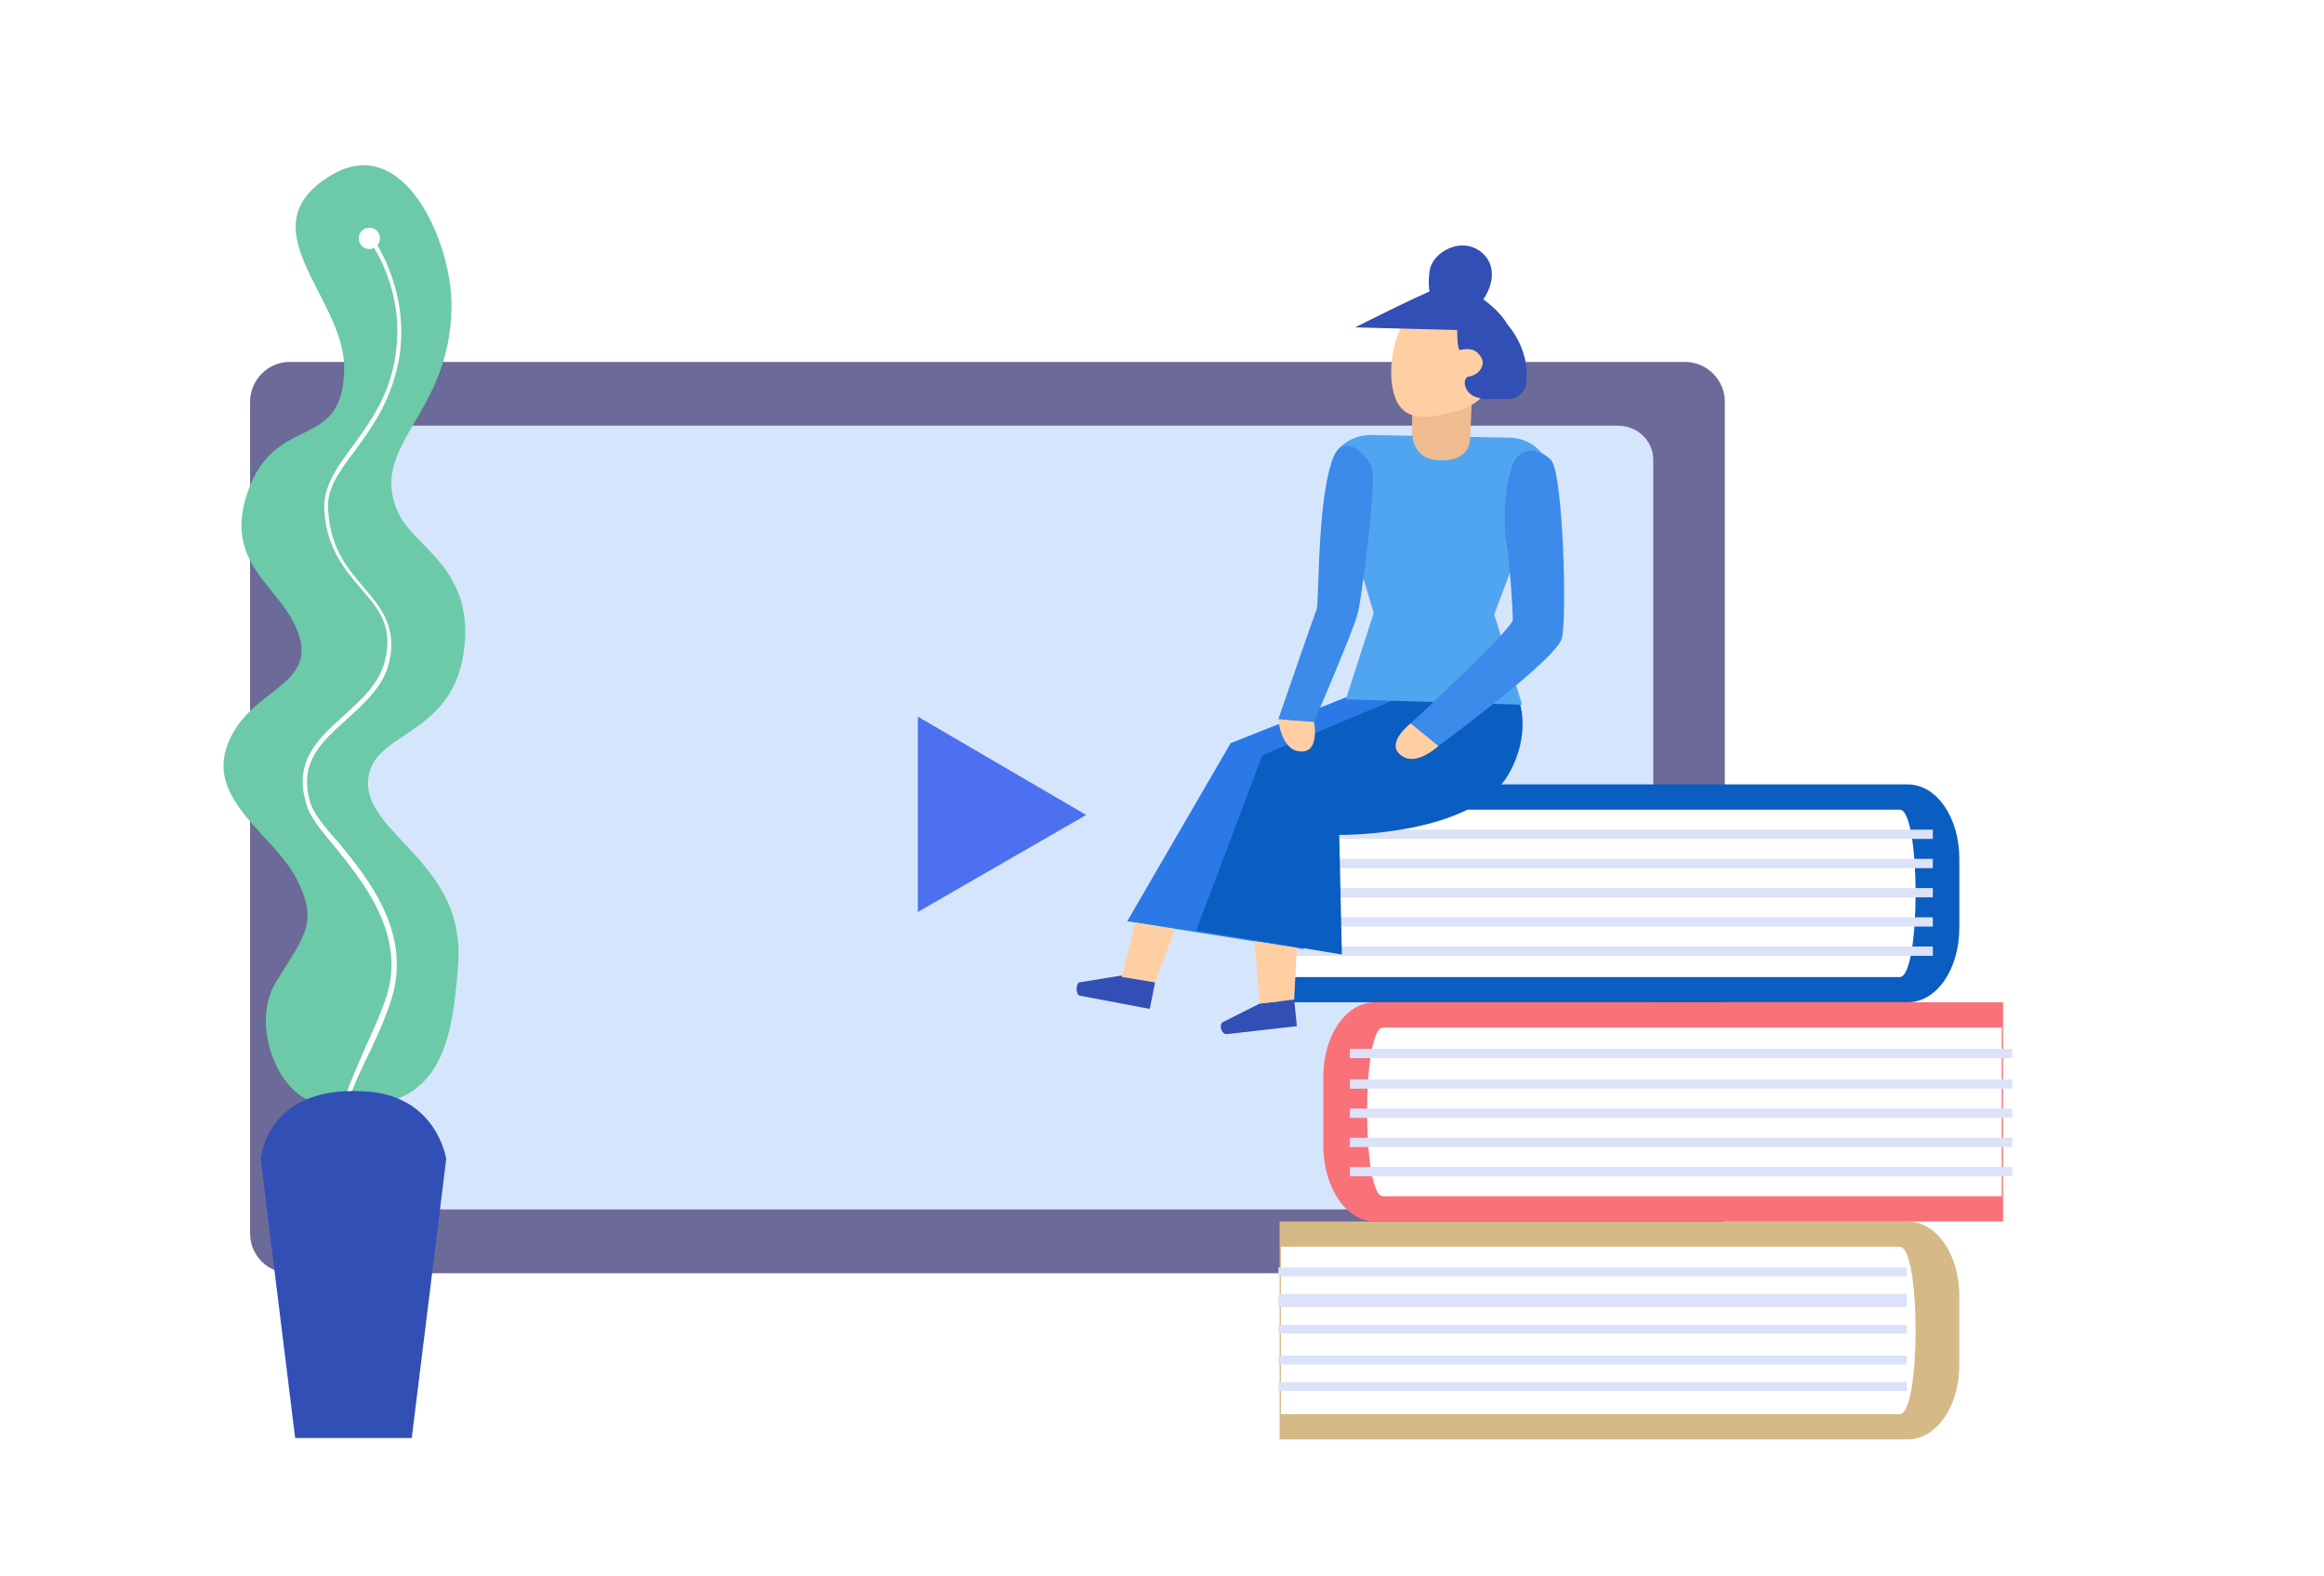 <svg width="686" height="465" viewBox="0 0 686 465" fill="none" xmlns="http://www.w3.org/2000/svg">
<g filter="url(#filter0_d_1_632)">
<g clip-path="url(#clip0_1_632)">
<path d="M497.396 371.772H85.556C79.298 371.772 73.822 366.675 73.822 360.01V114.571C73.822 108.298 78.907 102.809 85.556 102.809H497.396C503.654 102.809 509.129 107.906 509.129 114.571V360.402C509.129 366.675 504.045 371.772 497.396 371.772Z" fill="#6B6A98"/>
<path d="M477.453 352.948H105.506C99.639 352.948 94.946 348.635 94.946 342.754V131.818C94.946 126.329 99.639 121.624 105.506 121.624H477.453C483.319 121.624 488.013 125.937 488.013 131.818V342.754C488.013 348.243 483.319 352.948 477.453 352.948Z" fill="#D5E5FB"/>
<path d="M270.944 207.493L320.615 236.507L270.944 265.128V207.493Z" fill="#4C70F0"/>
<path d="M94.161 321.585C82.428 320.016 73.432 298.452 81.645 285.514C89.859 272.183 94.161 268.262 87.512 255.324C80.863 242.385 60.916 232.191 67.174 215.724C73.432 199.257 92.988 198.865 88.294 183.574C83.601 168.675 64.436 162.794 73.823 139.27C82.428 118.098 101.592 129.076 101.592 104.375C101.592 83.595 71.868 62.815 98.072 47.524C119.583 34.978 133.663 68.304 133.272 86.732C132.881 118.882 108.241 127.507 117.628 147.503C122.321 157.697 140.703 163.97 136.792 189.063C132.881 214.156 108.632 211.804 108.632 227.094C108.632 242.777 137.574 251.011 135.228 280.809C133.272 307.078 128.97 326.682 94.161 321.585Z" fill="#6CCAA8"/>
<path d="M563.104 227.493H377.717V291.794H563.104C571.708 291.794 578.357 281.992 578.357 269.837V249.449C578.357 237.295 571.708 227.493 563.104 227.493Z" fill="#0A5DC1"/>
<path d="M560.757 234.947H378.108V284.349H560.757C567.014 284.349 567.014 234.947 560.757 234.947Z" fill="white"/>
<path d="M570.538 240.834H374.982V243.579H570.538V240.834Z" fill="#DCE2F7"/>
<path d="M570.538 249.463H374.982V252.208H570.538V249.463Z" fill="#DCE2F7"/>
<path d="M570.538 258.081H374.982V260.825H570.538V258.081Z" fill="#DCE2F7"/>
<path d="M570.538 266.712H374.982V269.456H570.538V266.712Z" fill="#DCE2F7"/>
<path d="M570.538 275.335H374.982V278.08H570.538V275.335Z" fill="#DCE2F7"/>
<path d="M563.104 356.486H377.717V420.787H563.104C571.708 420.787 578.357 410.985 578.357 398.83V378.443C578.357 366.288 571.708 356.486 563.104 356.486Z" fill="#D5BA88"/>
<path d="M560.756 363.94H378.107V413.342H560.756C567.014 413.342 567.014 363.94 560.756 363.94Z" fill="white"/>
<path d="M562.865 370.06H377.351V372.662H562.865V370.06Z" fill="#DCE2F7"/>
<path d="M562.865 377.869H377.351V381.772H562.865V377.869Z" fill="#DCE2F7"/>
<path d="M562.865 386.972H377.351V389.574H562.865V386.972Z" fill="#DCE2F7"/>
<path d="M562.865 396.082H377.351V398.684H562.865V396.082Z" fill="#DCE2F7"/>
<path d="M562.865 403.89H377.351V406.492H562.865V403.89Z" fill="#DCE2F7"/>
<path d="M405.88 356.483H591.267V291.791H405.88C397.276 291.791 390.627 301.593 390.627 313.747V334.135C390.627 346.289 397.276 356.483 405.88 356.483Z" fill="#F97179"/>
<path d="M408.23 349.039H590.879V299.245H408.23C401.973 299.245 401.973 349.039 408.23 349.039Z" fill="white"/>
<path d="M594.005 340.413H398.45V343.158H594.005V340.413Z" fill="#DCE2F7"/>
<path d="M594.005 331.79H398.45V334.535H594.005V331.79Z" fill="#DCE2F7"/>
<path d="M594.005 323.158H398.45V325.903H594.005V323.158Z" fill="#DCE2F7"/>
<path d="M594.005 314.539H398.45V317.283H594.005V314.539Z" fill="#DCE2F7"/>
<path d="M594.005 305.521H398.45V308.265H594.005V305.521Z" fill="#DCE2F7"/>
<path d="M330.787 283.942L340.956 285.903L339.391 293.744L318.662 289.824C317.489 289.431 317.489 286.295 318.662 285.903L330.787 283.942Z" fill="#324FB5"/>
<path d="M371.853 292.178L382.022 291.001L382.804 298.843L362.075 301.195C360.511 301.195 359.728 298.451 360.902 297.667L371.853 292.178Z" fill="#324FB5"/>
<path d="M433.65 222.388C440.299 210.625 435.606 192.198 435.606 192.198L406.664 198.079L363.25 215.33L332.744 267.868L384.762 276.102L383.979 240.815C384.37 240.815 423.09 240.815 433.65 222.388Z" fill="#2B79E6"/>
<path d="M445.38 224.361C452.029 212.599 448.509 203.189 448.509 203.189L418.393 199.661L372.633 218.872L353.077 270.626L396.1 277.684L395.317 242.397C395.709 242.397 434.82 242.789 445.38 224.361Z" fill="#0A5DC1"/>
<path d="M426.216 84.762C426.216 84.762 441.861 82.017 448.901 98.092C450.856 102.797 450.856 106.718 450.465 109.463C450.074 111.815 447.727 113.775 445.381 113.775H436.776L426.216 84.762Z" fill="#324FB5"/>
<path d="M449.288 203.966L397.27 202.398L405.483 176.913L392.968 134.569C392.577 129.08 398.052 124.375 404.701 124.375L445.377 125.159C452.026 125.159 457.501 130.256 456.719 135.745L441.075 177.305L449.288 203.966Z" fill="#50A5F1"/>
<path d="M394.926 128.69C388.668 136.923 389.45 173.778 388.668 175.739C387.886 177.699 377.326 208.281 377.326 208.281L387.886 209.065C387.886 209.065 400.01 180.836 400.793 176.915C401.966 172.994 406.268 137.707 405.095 134.571C402.748 128.298 397.273 125.945 394.926 128.69Z" fill="#3C8AE9"/>
<path d="M425.044 131.825C434.04 132.217 434.04 125.944 434.04 124.375L434.431 114.182C434.431 111.829 430.911 111.829 428.955 111.829H422.306C420.351 111.829 416.831 113.397 416.831 115.75V123.591C416.831 125.552 417.613 131.825 425.044 131.825Z" fill="#EEBC90"/>
<path d="M411.352 111.829C413.699 120.846 421.13 119.67 430.125 117.318C439.121 114.965 444.205 105.556 441.858 96.93C439.512 87.912 430.125 82.815 421.521 85.168C412.525 87.52 409.005 102.811 411.352 111.829Z" fill="#FFCFA4"/>
<path d="M430.128 93.398C430.128 93.398 430.128 99.279 430.91 99.279C431.693 99.279 434.822 98.103 436.777 100.847C439.124 103.592 436.386 106.728 433.648 107.121C430.91 107.513 432.475 114.57 439.124 113.394C445.382 112.218 448.119 97.711 444.99 91.83C441.862 85.948 431.693 79.675 428.173 79.675C424.653 80.067 400.013 92.614 400.013 92.614L430.128 93.398Z" fill="#324FB5"/>
<path d="M387.886 209.062L377.326 208.278C377.326 208.278 378.108 216.903 383.193 217.688C389.842 218.864 387.886 209.062 387.886 209.062Z" fill="#FFCFA4"/>
<path d="M416.435 209.455L424.649 216.12C424.649 216.12 418.391 222.001 414.089 219.256C408.222 215.728 416.435 209.455 416.435 209.455Z" fill="#FFCFA4"/>
<path d="M433.258 87.905C436.778 87.905 444.209 77.319 437.951 71.046C432.084 65.165 422.307 70.262 421.916 76.535C420.742 86.729 425.436 87.513 433.258 87.905Z" fill="#324FB5"/>
<path d="M101.981 325.114H100.808C100.808 320.801 104.328 313.352 107.848 305.118C110.585 299.237 113.323 292.964 114.497 288.651C119.19 271.4 107.457 256.501 98.852 245.915C94.55 240.818 91.03 236.505 90.248 232.585C86.728 220.43 94.159 213.765 101.59 207.1C106.674 202.395 112.15 197.69 113.714 190.633C116.061 180.831 111.759 175.734 106.674 169.853C101.981 164.363 96.505 158.09 95.723 146.72C95.332 139.663 99.243 134.174 103.937 127.901C109.021 120.843 115.279 112.61 116.843 100.063C119.581 80.852 109.021 66.737 108.63 66.737L109.803 65.953C109.803 65.953 120.754 80.459 118.017 100.455C116.061 113.394 110.194 121.627 104.719 129.077C100.025 135.35 96.114 140.447 96.897 147.112C97.679 158.09 102.763 163.971 107.457 169.46C112.541 175.342 117.234 181.223 114.888 191.417C113.323 198.474 107.457 203.571 102.372 208.276C94.941 214.941 88.292 220.822 91.421 232.192C92.203 235.721 95.723 240.034 100.025 244.739C109.021 255.717 120.754 270.616 116.061 289.043C114.888 293.748 112.15 300.021 109.412 305.903C105.501 313.744 101.981 321.586 101.981 325.114Z" fill="white"/>
<path d="M121.543 420.394H87.125L76.957 338.058C76.957 338.058 78.521 316.494 107.072 318.062C128.974 318.846 131.712 338.058 131.712 338.058L121.543 420.394Z" fill="#324FB5"/>
<path d="M112.153 66.35C112.153 67.918 110.979 69.487 109.024 69.487C107.459 69.487 105.895 68.31 105.895 66.35C105.895 64.782 107.068 63.213 109.024 63.213C110.979 63.213 112.153 64.782 112.153 66.35Z" fill="white"/>
<path d="M371.85 292.174L382.019 290.998L382.801 275.707L370.285 273.747L371.85 292.174Z" fill="#FFCFA4"/>
<path d="M331.18 284.339L340.958 285.907L346.825 270.224L335.092 268.264L331.18 284.339Z" fill="#FFCFA4"/>
<path d="M448.119 130.633C444.599 133.77 443.426 148.669 444.599 155.726C445.772 162.392 446.555 176.506 446.555 178.859C446.555 181.603 416.439 209.441 416.439 209.441L424.652 216.106C424.652 216.106 459.461 190.621 461.026 184.348C462.59 178.075 461.417 136.123 457.897 131.81C453.986 127.889 450.075 128.673 448.119 130.633Z" fill="#3C8AE9"/>
</g>
</g>
<defs>
<filter id="filter0_d_1_632" x="-4" y="0.781" width="694" height="472" filterUnits="userSpaceOnUse" color-interpolation-filters="sRGB">
<feFlood flood-opacity="0" result="BackgroundImageFix"/>
<feColorMatrix in="SourceAlpha" type="matrix" values="0 0 0 0 0 0 0 0 0 0 0 0 0 0 0 0 0 0 127 0" result="hardAlpha"/>
<feOffset dy="4"/>
<feGaussianBlur stdDeviation="2"/>
<feComposite in2="hardAlpha" operator="out"/>
<feColorMatrix type="matrix" values="0 0 0 0 0 0 0 0 0 0 0 0 0 0 0 0 0 0 0.25 0"/>
<feBlend mode="normal" in2="BackgroundImageFix" result="effect1_dropShadow_1_632"/>
<feBlend mode="normal" in="SourceGraphic" in2="effect1_dropShadow_1_632" result="shape"/>
</filter>
<clipPath id="clip0_1_632">
<rect width="528" height="376" fill="white" transform="translate(66 44.781)"/>
</clipPath>
</defs>
</svg>
